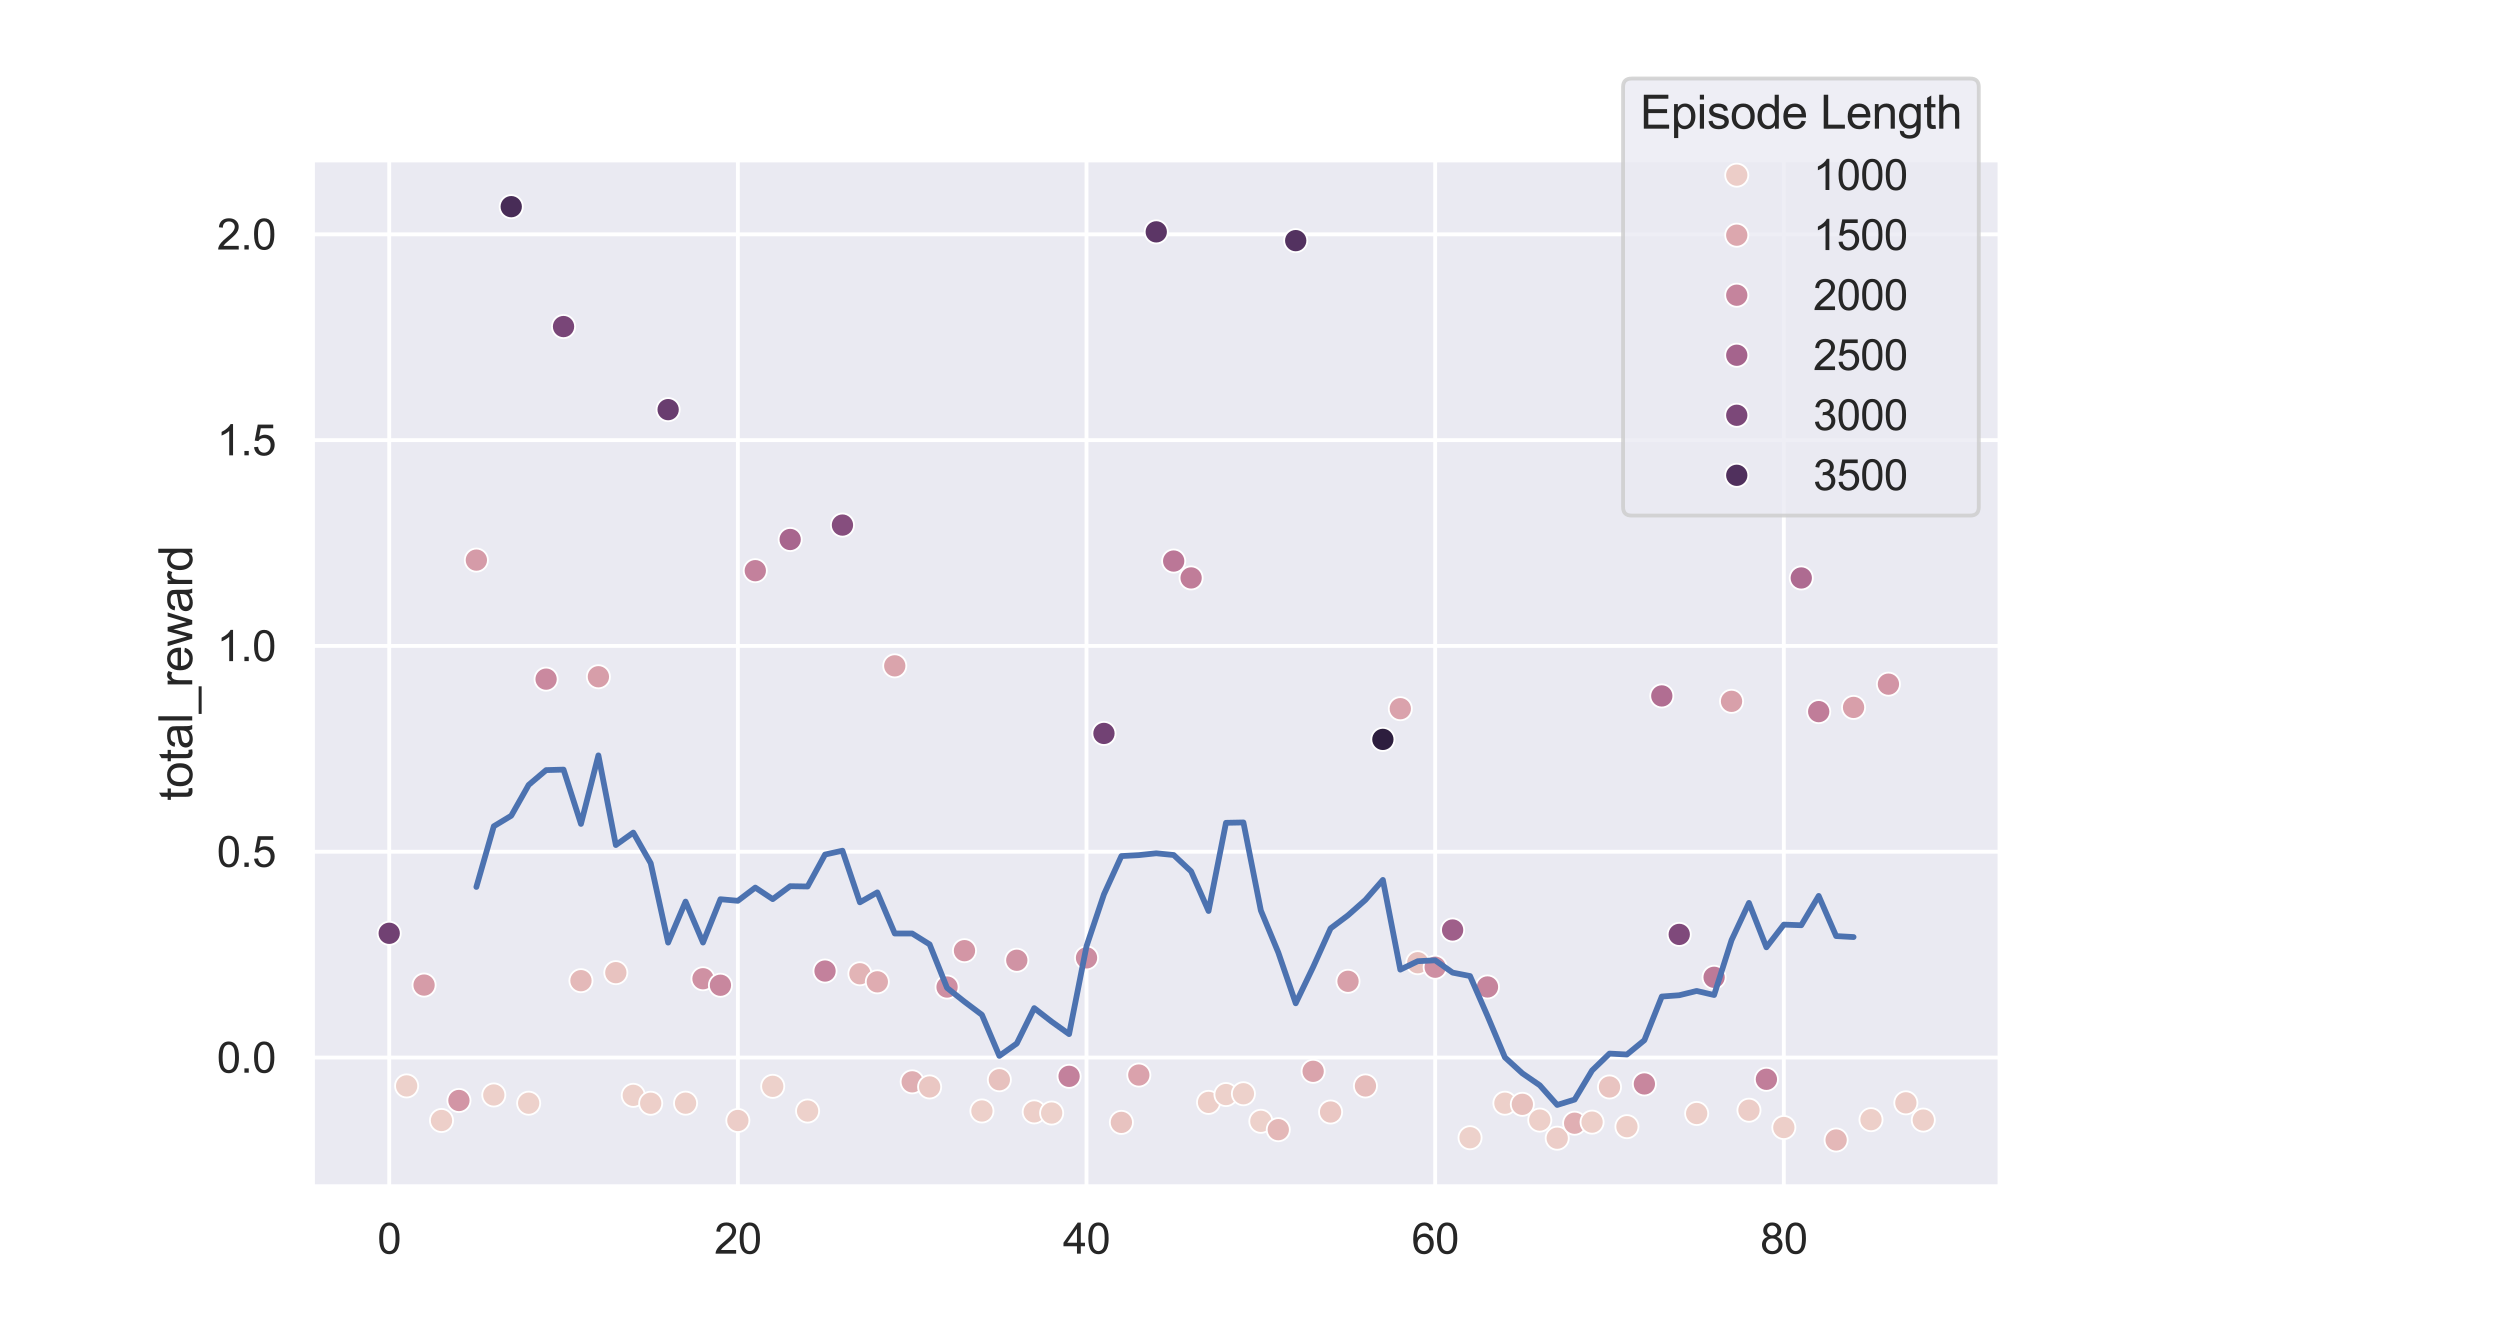 <?xml version="1.0" encoding="utf-8" standalone="no"?>
<!DOCTYPE svg PUBLIC "-//W3C//DTD SVG 1.1//EN"
  "http://www.w3.org/Graphics/SVG/1.1/DTD/svg11.dtd">
<svg xmlns:xlink="http://www.w3.org/1999/xlink" width="648pt" height="345.6pt" viewBox="0 0 648 345.6" xmlns="http://www.w3.org/2000/svg" version="1.1">
 <defs>
  <style type="text/css">*{stroke-linejoin: round; stroke-linecap: butt}</style>
 </defs>
 <g id="figure_1">
  <g id="patch_1">
   <path d="M 0 345.6 
L 648 345.6 
L 648 0 
L 0 0 
z
" style="fill: #ffffff"/>
  </g>
  <g id="axes_1">
   <g id="patch_2">
    <path d="M 81 307.584 
L 518.4 307.584 
L 518.4 41.472 
L 81 41.472 
z
" style="fill: #eaeaf2"/>
   </g>
   <g id="matplotlib.axis_1">
    <g id="xtick_1">
     <g id="line2d_1">
      <path d="M 100.882 307.584 
L 100.882 41.472 
" clip-path="url(#p628b2faabf)" style="fill: none; stroke: #ffffff; stroke-linecap: round"/>
     </g>
     <g id="text_1">
      <!-- 0 -->
      <g style="fill: #262626" transform="translate(97.823 324.958) scale(0.11 -0.11)">
       <defs>
        <path id="ArialMT-30" d="M 266 2259 
Q 266 3072 433 3567 
Q 600 4063 929 4331 
Q 1259 4600 1759 4600 
Q 2128 4600 2406 4451 
Q 2684 4303 2865 4023 
Q 3047 3744 3150 3342 
Q 3253 2941 3253 2259 
Q 3253 1453 3087 958 
Q 2922 463 2592 192 
Q 2263 -78 1759 -78 
Q 1097 -78 719 397 
Q 266 969 266 2259 
z
M 844 2259 
Q 844 1131 1108 757 
Q 1372 384 1759 384 
Q 2147 384 2411 759 
Q 2675 1134 2675 2259 
Q 2675 3391 2411 3762 
Q 2147 4134 1753 4134 
Q 1366 4134 1134 3806 
Q 844 3388 844 2259 
z
" transform="scale(0.016)"/>
       </defs>
       <use xlink:href="#ArialMT-30"/>
      </g>
     </g>
    </g>
    <g id="xtick_2">
     <g id="line2d_2">
      <path d="M 191.254 307.584 
L 191.254 41.472 
" clip-path="url(#p628b2faabf)" style="fill: none; stroke: #ffffff; stroke-linecap: round"/>
     </g>
     <g id="text_2">
      <!-- 20 -->
      <g style="fill: #262626" transform="translate(185.137 324.958) scale(0.11 -0.11)">
       <defs>
        <path id="ArialMT-32" d="M 3222 541 
L 3222 0 
L 194 0 
Q 188 203 259 391 
Q 375 700 629 1000 
Q 884 1300 1366 1694 
Q 2113 2306 2375 2664 
Q 2638 3022 2638 3341 
Q 2638 3675 2398 3904 
Q 2159 4134 1775 4134 
Q 1369 4134 1125 3890 
Q 881 3647 878 3216 
L 300 3275 
Q 359 3922 746 4261 
Q 1134 4600 1788 4600 
Q 2447 4600 2831 4234 
Q 3216 3869 3216 3328 
Q 3216 3053 3103 2787 
Q 2991 2522 2730 2228 
Q 2469 1934 1863 1422 
Q 1356 997 1212 845 
Q 1069 694 975 541 
L 3222 541 
z
" transform="scale(0.016)"/>
       </defs>
       <use xlink:href="#ArialMT-32"/>
       <use xlink:href="#ArialMT-30" x="55.615"/>
      </g>
     </g>
    </g>
    <g id="xtick_3">
     <g id="line2d_3">
      <path d="M 281.626 307.584 
L 281.626 41.472 
" clip-path="url(#p628b2faabf)" style="fill: none; stroke: #ffffff; stroke-linecap: round"/>
     </g>
     <g id="text_3">
      <!-- 40 -->
      <g style="fill: #262626" transform="translate(275.509 324.958) scale(0.11 -0.11)">
       <defs>
        <path id="ArialMT-34" d="M 2069 0 
L 2069 1097 
L 81 1097 
L 81 1613 
L 2172 4581 
L 2631 4581 
L 2631 1613 
L 3250 1613 
L 3250 1097 
L 2631 1097 
L 2631 0 
L 2069 0 
z
M 2069 1613 
L 2069 3678 
L 634 1613 
L 2069 1613 
z
" transform="scale(0.016)"/>
       </defs>
       <use xlink:href="#ArialMT-34"/>
       <use xlink:href="#ArialMT-30" x="55.615"/>
      </g>
     </g>
    </g>
    <g id="xtick_4">
     <g id="line2d_4">
      <path d="M 371.998 307.584 
L 371.998 41.472 
" clip-path="url(#p628b2faabf)" style="fill: none; stroke: #ffffff; stroke-linecap: round"/>
     </g>
     <g id="text_4">
      <!-- 60 -->
      <g style="fill: #262626" transform="translate(365.88 324.958) scale(0.11 -0.11)">
       <defs>
        <path id="ArialMT-36" d="M 3184 3459 
L 2625 3416 
Q 2550 3747 2413 3897 
Q 2184 4138 1850 4138 
Q 1581 4138 1378 3988 
Q 1113 3794 959 3422 
Q 806 3050 800 2363 
Q 1003 2672 1297 2822 
Q 1591 2972 1913 2972 
Q 2475 2972 2870 2558 
Q 3266 2144 3266 1488 
Q 3266 1056 3080 686 
Q 2894 316 2569 119 
Q 2244 -78 1831 -78 
Q 1128 -78 684 439 
Q 241 956 241 2144 
Q 241 3472 731 4075 
Q 1159 4600 1884 4600 
Q 2425 4600 2770 4297 
Q 3116 3994 3184 3459 
z
M 888 1484 
Q 888 1194 1011 928 
Q 1134 663 1356 523 
Q 1578 384 1822 384 
Q 2178 384 2434 671 
Q 2691 959 2691 1453 
Q 2691 1928 2437 2201 
Q 2184 2475 1800 2475 
Q 1419 2475 1153 2201 
Q 888 1928 888 1484 
z
" transform="scale(0.016)"/>
       </defs>
       <use xlink:href="#ArialMT-36"/>
       <use xlink:href="#ArialMT-30" x="55.615"/>
      </g>
     </g>
    </g>
    <g id="xtick_5">
     <g id="line2d_5">
      <path d="M 462.369 307.584 
L 462.369 41.472 
" clip-path="url(#p628b2faabf)" style="fill: none; stroke: #ffffff; stroke-linecap: round"/>
     </g>
     <g id="text_5">
      <!-- 80 -->
      <g style="fill: #262626" transform="translate(456.252 324.958) scale(0.11 -0.11)">
       <defs>
        <path id="ArialMT-38" d="M 1131 2484 
Q 781 2613 612 2850 
Q 444 3088 444 3419 
Q 444 3919 803 4259 
Q 1163 4600 1759 4600 
Q 2359 4600 2725 4251 
Q 3091 3903 3091 3403 
Q 3091 3084 2923 2848 
Q 2756 2613 2416 2484 
Q 2838 2347 3058 2040 
Q 3278 1734 3278 1309 
Q 3278 722 2862 322 
Q 2447 -78 1769 -78 
Q 1091 -78 675 323 
Q 259 725 259 1325 
Q 259 1772 486 2073 
Q 713 2375 1131 2484 
z
M 1019 3438 
Q 1019 3113 1228 2906 
Q 1438 2700 1772 2700 
Q 2097 2700 2305 2904 
Q 2513 3109 2513 3406 
Q 2513 3716 2298 3927 
Q 2084 4138 1766 4138 
Q 1444 4138 1231 3931 
Q 1019 3725 1019 3438 
z
M 838 1322 
Q 838 1081 952 856 
Q 1066 631 1291 507 
Q 1516 384 1775 384 
Q 2178 384 2440 643 
Q 2703 903 2703 1303 
Q 2703 1709 2433 1975 
Q 2163 2241 1756 2241 
Q 1359 2241 1098 1978 
Q 838 1716 838 1322 
z
" transform="scale(0.016)"/>
       </defs>
       <use xlink:href="#ArialMT-38"/>
       <use xlink:href="#ArialMT-30" x="55.615"/>
      </g>
     </g>
    </g>
   </g>
   <g id="matplotlib.axis_2">
    <g id="ytick_1">
     <g id="line2d_6">
      <path d="M 81 274.108 
L 518.4 274.108 
" clip-path="url(#p628b2faabf)" style="fill: none; stroke: #ffffff; stroke-linecap: round"/>
     </g>
     <g id="text_6">
      <!-- 0.0 -->
      <g style="fill: #262626" transform="translate(56.21 278.045) scale(0.11 -0.11)">
       <defs>
        <path id="ArialMT-2e" d="M 581 0 
L 581 641 
L 1222 641 
L 1222 0 
L 581 0 
z
" transform="scale(0.016)"/>
       </defs>
       <use xlink:href="#ArialMT-30"/>
       <use xlink:href="#ArialMT-2e" x="55.615"/>
       <use xlink:href="#ArialMT-30" x="83.398"/>
      </g>
     </g>
    </g>
    <g id="ytick_2">
     <g id="line2d_7">
      <path d="M 81 220.765 
L 518.4 220.765 
" clip-path="url(#p628b2faabf)" style="fill: none; stroke: #ffffff; stroke-linecap: round"/>
     </g>
     <g id="text_7">
      <!-- 0.5 -->
      <g style="fill: #262626" transform="translate(56.21 224.702) scale(0.11 -0.11)">
       <defs>
        <path id="ArialMT-35" d="M 266 1200 
L 856 1250 
Q 922 819 1161 601 
Q 1400 384 1738 384 
Q 2144 384 2425 690 
Q 2706 997 2706 1503 
Q 2706 1984 2436 2262 
Q 2166 2541 1728 2541 
Q 1456 2541 1237 2417 
Q 1019 2294 894 2097 
L 366 2166 
L 809 4519 
L 3088 4519 
L 3088 3981 
L 1259 3981 
L 1013 2750 
Q 1425 3038 1878 3038 
Q 2478 3038 2890 2622 
Q 3303 2206 3303 1553 
Q 3303 931 2941 478 
Q 2500 -78 1738 -78 
Q 1113 -78 717 272 
Q 322 622 266 1200 
z
" transform="scale(0.016)"/>
       </defs>
       <use xlink:href="#ArialMT-30"/>
       <use xlink:href="#ArialMT-2e" x="55.615"/>
       <use xlink:href="#ArialMT-35" x="83.398"/>
      </g>
     </g>
    </g>
    <g id="ytick_3">
     <g id="line2d_8">
      <path d="M 81 167.423 
L 518.4 167.423 
" clip-path="url(#p628b2faabf)" style="fill: none; stroke: #ffffff; stroke-linecap: round"/>
     </g>
     <g id="text_8">
      <!-- 1.0 -->
      <g style="fill: #262626" transform="translate(56.21 171.36) scale(0.11 -0.11)">
       <defs>
        <path id="ArialMT-31" d="M 2384 0 
L 1822 0 
L 1822 3584 
Q 1619 3391 1289 3197 
Q 959 3003 697 2906 
L 697 3450 
Q 1169 3672 1522 3987 
Q 1875 4303 2022 4600 
L 2384 4600 
L 2384 0 
z
" transform="scale(0.016)"/>
       </defs>
       <use xlink:href="#ArialMT-31"/>
       <use xlink:href="#ArialMT-2e" x="55.615"/>
       <use xlink:href="#ArialMT-30" x="83.398"/>
      </g>
     </g>
    </g>
    <g id="ytick_4">
     <g id="line2d_9">
      <path d="M 81 114.08 
L 518.4 114.08 
" clip-path="url(#p628b2faabf)" style="fill: none; stroke: #ffffff; stroke-linecap: round"/>
     </g>
     <g id="text_9">
      <!-- 1.5 -->
      <g style="fill: #262626" transform="translate(56.21 118.017) scale(0.11 -0.11)">
       <use xlink:href="#ArialMT-31"/>
       <use xlink:href="#ArialMT-2e" x="55.615"/>
       <use xlink:href="#ArialMT-35" x="83.398"/>
      </g>
     </g>
    </g>
    <g id="ytick_5">
     <g id="line2d_10">
      <path d="M 81 60.737 
L 518.4 60.737 
" clip-path="url(#p628b2faabf)" style="fill: none; stroke: #ffffff; stroke-linecap: round"/>
     </g>
     <g id="text_10">
      <!-- 2.0 -->
      <g style="fill: #262626" transform="translate(56.21 64.674) scale(0.11 -0.11)">
       <use xlink:href="#ArialMT-32"/>
       <use xlink:href="#ArialMT-2e" x="55.615"/>
       <use xlink:href="#ArialMT-30" x="83.398"/>
      </g>
     </g>
    </g>
    <g id="text_11">
     <!-- total_reward -->
     <g style="fill: #262626" transform="translate(49.825 207.543) rotate(-90) scale(0.12 -0.12)">
      <defs>
       <path id="ArialMT-74" d="M 1650 503 
L 1731 6 
Q 1494 -44 1306 -44 
Q 1000 -44 831 53 
Q 663 150 594 308 
Q 525 466 525 972 
L 525 2881 
L 113 2881 
L 113 3319 
L 525 3319 
L 525 4141 
L 1084 4478 
L 1084 3319 
L 1650 3319 
L 1650 2881 
L 1084 2881 
L 1084 941 
Q 1084 700 1114 631 
Q 1144 563 1211 522 
Q 1278 481 1403 481 
Q 1497 481 1650 503 
z
" transform="scale(0.016)"/>
       <path id="ArialMT-6f" d="M 213 1659 
Q 213 2581 725 3025 
Q 1153 3394 1769 3394 
Q 2453 3394 2887 2945 
Q 3322 2497 3322 1706 
Q 3322 1066 3130 698 
Q 2938 331 2570 128 
Q 2203 -75 1769 -75 
Q 1072 -75 642 372 
Q 213 819 213 1659 
z
M 791 1659 
Q 791 1022 1069 705 
Q 1347 388 1769 388 
Q 2188 388 2466 706 
Q 2744 1025 2744 1678 
Q 2744 2294 2464 2611 
Q 2184 2928 1769 2928 
Q 1347 2928 1069 2612 
Q 791 2297 791 1659 
z
" transform="scale(0.016)"/>
       <path id="ArialMT-61" d="M 2588 409 
Q 2275 144 1986 34 
Q 1697 -75 1366 -75 
Q 819 -75 525 192 
Q 231 459 231 875 
Q 231 1119 342 1320 
Q 453 1522 633 1644 
Q 813 1766 1038 1828 
Q 1203 1872 1538 1913 
Q 2219 1994 2541 2106 
Q 2544 2222 2544 2253 
Q 2544 2597 2384 2738 
Q 2169 2928 1744 2928 
Q 1347 2928 1158 2789 
Q 969 2650 878 2297 
L 328 2372 
Q 403 2725 575 2942 
Q 747 3159 1072 3276 
Q 1397 3394 1825 3394 
Q 2250 3394 2515 3294 
Q 2781 3194 2906 3042 
Q 3031 2891 3081 2659 
Q 3109 2516 3109 2141 
L 3109 1391 
Q 3109 606 3145 398 
Q 3181 191 3288 0 
L 2700 0 
Q 2613 175 2588 409 
z
M 2541 1666 
Q 2234 1541 1622 1453 
Q 1275 1403 1131 1340 
Q 988 1278 909 1158 
Q 831 1038 831 891 
Q 831 666 1001 516 
Q 1172 366 1500 366 
Q 1825 366 2078 508 
Q 2331 650 2450 897 
Q 2541 1088 2541 1459 
L 2541 1666 
z
" transform="scale(0.016)"/>
       <path id="ArialMT-6c" d="M 409 0 
L 409 4581 
L 972 4581 
L 972 0 
L 409 0 
z
" transform="scale(0.016)"/>
       <path id="ArialMT-5f" d="M -97 -1272 
L -97 -866 
L 3631 -866 
L 3631 -1272 
L -97 -1272 
z
" transform="scale(0.016)"/>
       <path id="ArialMT-72" d="M 416 0 
L 416 3319 
L 922 3319 
L 922 2816 
Q 1116 3169 1280 3281 
Q 1444 3394 1641 3394 
Q 1925 3394 2219 3213 
L 2025 2691 
Q 1819 2813 1613 2813 
Q 1428 2813 1281 2702 
Q 1134 2591 1072 2394 
Q 978 2094 978 1738 
L 978 0 
L 416 0 
z
" transform="scale(0.016)"/>
       <path id="ArialMT-65" d="M 2694 1069 
L 3275 997 
Q 3138 488 2766 206 
Q 2394 -75 1816 -75 
Q 1088 -75 661 373 
Q 234 822 234 1631 
Q 234 2469 665 2931 
Q 1097 3394 1784 3394 
Q 2450 3394 2872 2941 
Q 3294 2488 3294 1666 
Q 3294 1616 3291 1516 
L 816 1516 
Q 847 969 1125 678 
Q 1403 388 1819 388 
Q 2128 388 2347 550 
Q 2566 713 2694 1069 
z
M 847 1978 
L 2700 1978 
Q 2663 2397 2488 2606 
Q 2219 2931 1791 2931 
Q 1403 2931 1139 2672 
Q 875 2413 847 1978 
z
" transform="scale(0.016)"/>
       <path id="ArialMT-77" d="M 1034 0 
L 19 3319 
L 600 3319 
L 1128 1403 
L 1325 691 
Q 1338 744 1497 1375 
L 2025 3319 
L 2603 3319 
L 3100 1394 
L 3266 759 
L 3456 1400 
L 4025 3319 
L 4572 3319 
L 3534 0 
L 2950 0 
L 2422 1988 
L 2294 2553 
L 1622 0 
L 1034 0 
z
" transform="scale(0.016)"/>
       <path id="ArialMT-64" d="M 2575 0 
L 2575 419 
Q 2259 -75 1647 -75 
Q 1250 -75 917 144 
Q 584 363 401 755 
Q 219 1147 219 1656 
Q 219 2153 384 2558 
Q 550 2963 881 3178 
Q 1213 3394 1622 3394 
Q 1922 3394 2156 3267 
Q 2391 3141 2538 2938 
L 2538 4581 
L 3097 4581 
L 3097 0 
L 2575 0 
z
M 797 1656 
Q 797 1019 1065 703 
Q 1334 388 1700 388 
Q 2069 388 2326 689 
Q 2584 991 2584 1609 
Q 2584 2291 2321 2609 
Q 2059 2928 1675 2928 
Q 1300 2928 1048 2622 
Q 797 2316 797 1656 
z
" transform="scale(0.016)"/>
      </defs>
      <use xlink:href="#ArialMT-74"/>
      <use xlink:href="#ArialMT-6f" x="27.783"/>
      <use xlink:href="#ArialMT-74" x="83.398"/>
      <use xlink:href="#ArialMT-61" x="111.182"/>
      <use xlink:href="#ArialMT-6c" x="166.797"/>
      <use xlink:href="#ArialMT-5f" x="189.014"/>
      <use xlink:href="#ArialMT-72" x="244.629"/>
      <use xlink:href="#ArialMT-65" x="277.93"/>
      <use xlink:href="#ArialMT-77" x="333.545"/>
      <use xlink:href="#ArialMT-61" x="405.762"/>
      <use xlink:href="#ArialMT-72" x="461.377"/>
      <use xlink:href="#ArialMT-64" x="494.678"/>
     </g>
    </g>
   </g>
   <g id="PathCollection_1">
    <defs>
     <path id="C0_0_a07d73d60f" d="M 0 3 
C 0.796 3 1.559 2.684 2.121 2.121 
C 2.684 1.559 3 0.796 3 -0 
C 3 -0.796 2.684 -1.559 2.121 -2.121 
C 1.559 -2.684 0.796 -3 0 -3 
C -0.796 -3 -1.559 -2.684 -2.121 -2.121 
C -2.684 -1.559 -3 -0.796 -3 0 
C -3 0.796 -2.684 1.559 -2.121 2.121 
C -1.559 2.684 -0.796 3 0 3 
z
"/>
    </defs>
    <g clip-path="url(#p628b2faabf)">
     <use xlink:href="#C0_0_a07d73d60f" x="100.882" y="241.911" style="fill: #714173; stroke: #ffffff; stroke-width: 0.48"/>
    </g>
    <g clip-path="url(#p628b2faabf)">
     <use xlink:href="#C0_0_a07d73d60f" x="105.4" y="281.47" style="fill: #edd1cb; stroke: #ffffff; stroke-width: 0.48"/>
    </g>
    <g clip-path="url(#p628b2faabf)">
     <use xlink:href="#C0_0_a07d73d60f" x="109.919" y="255.332" style="fill: #d69ca8; stroke: #ffffff; stroke-width: 0.48"/>
    </g>
    <g clip-path="url(#p628b2faabf)">
     <use xlink:href="#C0_0_a07d73d60f" x="114.438" y="290.431" style="fill: #edcfc9; stroke: #ffffff; stroke-width: 0.48"/>
    </g>
    <g clip-path="url(#p628b2faabf)">
     <use xlink:href="#C0_0_a07d73d60f" x="118.956" y="285.246" style="fill: #d295a5; stroke: #ffffff; stroke-width: 0.48"/>
    </g>
    <g clip-path="url(#p628b2faabf)">
     <use xlink:href="#C0_0_a07d73d60f" x="123.475" y="145.179" style="fill: #d59ba8; stroke: #ffffff; stroke-width: 0.48"/>
    </g>
    <g clip-path="url(#p628b2faabf)">
     <use xlink:href="#C0_0_a07d73d60f" x="127.993" y="283.817" style="fill: #edd0ca; stroke: #ffffff; stroke-width: 0.48"/>
    </g>
    <g clip-path="url(#p628b2faabf)">
     <use xlink:href="#C0_0_a07d73d60f" x="132.512" y="53.568" style="fill: #482c57; stroke: #ffffff; stroke-width: 0.48"/>
    </g>
    <g clip-path="url(#p628b2faabf)">
     <use xlink:href="#C0_0_a07d73d60f" x="137.031" y="285.95" style="fill: #edd1cb; stroke: #ffffff; stroke-width: 0.48"/>
    </g>
    <g clip-path="url(#p628b2faabf)">
     <use xlink:href="#C0_0_a07d73d60f" x="141.549" y="176.032" style="fill: #ca899f; stroke: #ffffff; stroke-width: 0.48"/>
    </g>
    <g clip-path="url(#p628b2faabf)">
     <use xlink:href="#C0_0_a07d73d60f" x="146.068" y="84.645" style="fill: #794678; stroke: #ffffff; stroke-width: 0.48"/>
    </g>
    <g clip-path="url(#p628b2faabf)">
     <use xlink:href="#C0_0_a07d73d60f" x="150.586" y="254.19" style="fill: #e4b9b9; stroke: #ffffff; stroke-width: 0.48"/>
    </g>
    <g clip-path="url(#p628b2faabf)">
     <use xlink:href="#C0_0_a07d73d60f" x="155.105" y="175.413" style="fill: #d79ea9; stroke: #ffffff; stroke-width: 0.48"/>
    </g>
    <g clip-path="url(#p628b2faabf)">
     <use xlink:href="#C0_0_a07d73d60f" x="159.624" y="252.11" style="fill: #e8c3c0; stroke: #ffffff; stroke-width: 0.48"/>
    </g>
    <g clip-path="url(#p628b2faabf)">
     <use xlink:href="#C0_0_a07d73d60f" x="164.142" y="283.913" style="fill: #edd1cb; stroke: #ffffff; stroke-width: 0.48"/>
    </g>
    <g clip-path="url(#p628b2faabf)">
     <use xlink:href="#C0_0_a07d73d60f" x="168.661" y="285.961" style="fill: #edcfc9; stroke: #ffffff; stroke-width: 0.48"/>
    </g>
    <g clip-path="url(#p628b2faabf)">
     <use xlink:href="#C0_0_a07d73d60f" x="173.179" y="106.175" style="fill: #693d6f; stroke: #ffffff; stroke-width: 0.48"/>
    </g>
    <g clip-path="url(#p628b2faabf)">
     <use xlink:href="#C0_0_a07d73d60f" x="177.698" y="285.94" style="fill: #edd0ca; stroke: #ffffff; stroke-width: 0.48"/>
    </g>
    <g clip-path="url(#p628b2faabf)">
     <use xlink:href="#C0_0_a07d73d60f" x="182.217" y="253.689" style="fill: #cf91a3; stroke: #ffffff; stroke-width: 0.48"/>
    </g>
    <g clip-path="url(#p628b2faabf)">
     <use xlink:href="#C0_0_a07d73d60f" x="186.735" y="255.374" style="fill: #c8879e; stroke: #ffffff; stroke-width: 0.48"/>
    </g>
    <g clip-path="url(#p628b2faabf)">
     <use xlink:href="#C0_0_a07d73d60f" x="191.254" y="290.431" style="fill: #eccdc8; stroke: #ffffff; stroke-width: 0.48"/>
    </g>
    <g clip-path="url(#p628b2faabf)">
     <use xlink:href="#C0_0_a07d73d60f" x="195.772" y="147.921" style="fill: #c3819c; stroke: #ffffff; stroke-width: 0.48"/>
    </g>
    <g clip-path="url(#p628b2faabf)">
     <use xlink:href="#C0_0_a07d73d60f" x="200.291" y="281.576" style="fill: #edd1cb; stroke: #ffffff; stroke-width: 0.48"/>
    </g>
    <g clip-path="url(#p628b2faabf)">
     <use xlink:href="#C0_0_a07d73d60f" x="204.81" y="139.834" style="fill: #a8668e; stroke: #ffffff; stroke-width: 0.48"/>
    </g>
    <g clip-path="url(#p628b2faabf)">
     <use xlink:href="#C0_0_a07d73d60f" x="209.328" y="287.977" style="fill: #edd1cb; stroke: #ffffff; stroke-width: 0.48"/>
    </g>
    <g clip-path="url(#p628b2faabf)">
     <use xlink:href="#C0_0_a07d73d60f" x="213.847" y="251.694" style="fill: #c3819c; stroke: #ffffff; stroke-width: 0.48"/>
    </g>
    <g clip-path="url(#p628b2faabf)">
     <use xlink:href="#C0_0_a07d73d60f" x="218.365" y="136.1" style="fill: #864e7e; stroke: #ffffff; stroke-width: 0.48"/>
    </g>
    <g clip-path="url(#p628b2faabf)">
     <use xlink:href="#C0_0_a07d73d60f" x="222.884" y="252.398" style="fill: #e2b4b6; stroke: #ffffff; stroke-width: 0.48"/>
    </g>
    <g clip-path="url(#p628b2faabf)">
     <use xlink:href="#C0_0_a07d73d60f" x="227.402" y="254.489" style="fill: #dfacb1; stroke: #ffffff; stroke-width: 0.48"/>
    </g>
    <g clip-path="url(#p628b2faabf)">
     <use xlink:href="#C0_0_a07d73d60f" x="231.921" y="172.586" style="fill: #daa4ac; stroke: #ffffff; stroke-width: 0.48"/>
    </g>
    <g clip-path="url(#p628b2faabf)">
     <use xlink:href="#C0_0_a07d73d60f" x="236.44" y="280.413" style="fill: #dfaeb2; stroke: #ffffff; stroke-width: 0.48"/>
    </g>
    <g clip-path="url(#p628b2faabf)">
     <use xlink:href="#C0_0_a07d73d60f" x="240.958" y="281.736" style="fill: #eac7c3; stroke: #ffffff; stroke-width: 0.48"/>
    </g>
    <g clip-path="url(#p628b2faabf)">
     <use xlink:href="#C0_0_a07d73d60f" x="245.477" y="255.844" style="fill: #ce8fa2; stroke: #ffffff; stroke-width: 0.48"/>
    </g>
    <g clip-path="url(#p628b2faabf)">
     <use xlink:href="#C0_0_a07d73d60f" x="249.995" y="246.413" style="fill: #d396a5; stroke: #ffffff; stroke-width: 0.48"/>
    </g>
    <g clip-path="url(#p628b2faabf)">
     <use xlink:href="#C0_0_a07d73d60f" x="254.514" y="287.967" style="fill: #edd0ca; stroke: #ffffff; stroke-width: 0.48"/>
    </g>
    <g clip-path="url(#p628b2faabf)">
     <use xlink:href="#C0_0_a07d73d60f" x="259.033" y="279.869" style="fill: #e7c1be; stroke: #ffffff; stroke-width: 0.48"/>
    </g>
    <g clip-path="url(#p628b2faabf)">
     <use xlink:href="#C0_0_a07d73d60f" x="263.551" y="248.898" style="fill: #d093a4; stroke: #ffffff; stroke-width: 0.48"/>
    </g>
    <g clip-path="url(#p628b2faabf)">
     <use xlink:href="#C0_0_a07d73d60f" x="268.07" y="288.201" style="fill: #edcfc9; stroke: #ffffff; stroke-width: 0.48"/>
    </g>
    <g clip-path="url(#p628b2faabf)">
     <use xlink:href="#C0_0_a07d73d60f" x="272.588" y="288.5" style="fill: #edd1cb; stroke: #ffffff; stroke-width: 0.48"/>
    </g>
    <g clip-path="url(#p628b2faabf)">
     <use xlink:href="#C0_0_a07d73d60f" x="277.107" y="278.984" style="fill: #c3819c; stroke: #ffffff; stroke-width: 0.48"/>
    </g>
    <g clip-path="url(#p628b2faabf)">
     <use xlink:href="#C0_0_a07d73d60f" x="281.626" y="248.28" style="fill: #cc8da1; stroke: #ffffff; stroke-width: 0.48"/>
    </g>
    <g clip-path="url(#p628b2faabf)">
     <use xlink:href="#C0_0_a07d73d60f" x="286.144" y="190.104" style="fill: #724274; stroke: #ffffff; stroke-width: 0.48"/>
    </g>
    <g clip-path="url(#p628b2faabf)">
     <use xlink:href="#C0_0_a07d73d60f" x="290.663" y="290.922" style="fill: #e8c3c0; stroke: #ffffff; stroke-width: 0.48"/>
    </g>
    <g clip-path="url(#p628b2faabf)">
     <use xlink:href="#C0_0_a07d73d60f" x="295.181" y="278.653" style="fill: #daa2ac; stroke: #ffffff; stroke-width: 0.48"/>
    </g>
    <g clip-path="url(#p628b2faabf)">
     <use xlink:href="#C0_0_a07d73d60f" x="299.7" y="60.097" style="fill: #5c3666; stroke: #ffffff; stroke-width: 0.48"/>
    </g>
    <g clip-path="url(#p628b2faabf)">
     <use xlink:href="#C0_0_a07d73d60f" x="304.219" y="145.424" style="fill: #bb7797; stroke: #ffffff; stroke-width: 0.48"/>
    </g>
    <g clip-path="url(#p628b2faabf)">
     <use xlink:href="#C0_0_a07d73d60f" x="308.737" y="149.798" style="fill: #c07d99; stroke: #ffffff; stroke-width: 0.48"/>
    </g>
    <g clip-path="url(#p628b2faabf)">
     <use xlink:href="#C0_0_a07d73d60f" x="313.256" y="285.737" style="fill: #edcfc9; stroke: #ffffff; stroke-width: 0.48"/>
    </g>
    <g clip-path="url(#p628b2faabf)">
     <use xlink:href="#C0_0_a07d73d60f" x="317.774" y="283.71" style="fill: #edd1cb; stroke: #ffffff; stroke-width: 0.48"/>
    </g>
    <g clip-path="url(#p628b2faabf)">
     <use xlink:href="#C0_0_a07d73d60f" x="322.293" y="283.497" style="fill: #edd1cb; stroke: #ffffff; stroke-width: 0.48"/>
    </g>
    <g clip-path="url(#p628b2faabf)">
     <use xlink:href="#C0_0_a07d73d60f" x="326.812" y="290.644" style="fill: #edd1cb; stroke: #ffffff; stroke-width: 0.48"/>
    </g>
    <g clip-path="url(#p628b2faabf)">
     <use xlink:href="#C0_0_a07d73d60f" x="331.33" y="292.81" style="fill: #e4b8b8; stroke: #ffffff; stroke-width: 0.48"/>
    </g>
    <g clip-path="url(#p628b2faabf)">
     <use xlink:href="#C0_0_a07d73d60f" x="335.849" y="62.37" style="fill: #533260; stroke: #ffffff; stroke-width: 0.48"/>
    </g>
    <g clip-path="url(#p628b2faabf)">
     <use xlink:href="#C0_0_a07d73d60f" x="340.367" y="277.682" style="fill: #daa4ac; stroke: #ffffff; stroke-width: 0.48"/>
    </g>
    <g clip-path="url(#p628b2faabf)">
     <use xlink:href="#C0_0_a07d73d60f" x="344.886" y="288.233" style="fill: #eac7c3; stroke: #ffffff; stroke-width: 0.48"/>
    </g>
    <g clip-path="url(#p628b2faabf)">
     <use xlink:href="#C0_0_a07d73d60f" x="349.405" y="254.35" style="fill: #d8a0aa; stroke: #ffffff; stroke-width: 0.48"/>
    </g>
    <g clip-path="url(#p628b2faabf)">
     <use xlink:href="#C0_0_a07d73d60f" x="353.923" y="281.48" style="fill: #e6bdbc; stroke: #ffffff; stroke-width: 0.48"/>
    </g>
    <g clip-path="url(#p628b2faabf)">
     <use xlink:href="#C0_0_a07d73d60f" x="358.442" y="191.651" style="fill: #2d1e3e; stroke: #ffffff; stroke-width: 0.48"/>
    </g>
    <g clip-path="url(#p628b2faabf)">
     <use xlink:href="#C0_0_a07d73d60f" x="362.96" y="183.692" style="fill: #daa2ac; stroke: #ffffff; stroke-width: 0.48"/>
    </g>
    <g clip-path="url(#p628b2faabf)">
     <use xlink:href="#C0_0_a07d73d60f" x="367.479" y="249.539" style="fill: #e7c1be; stroke: #ffffff; stroke-width: 0.48"/>
    </g>
    <g clip-path="url(#p628b2faabf)">
     <use xlink:href="#C0_0_a07d73d60f" x="371.998" y="250.701" style="fill: #ce8fa2; stroke: #ffffff; stroke-width: 0.48"/>
    </g>
    <g clip-path="url(#p628b2faabf)">
     <use xlink:href="#C0_0_a07d73d60f" x="376.516" y="241.057" style="fill: #9f5f8a; stroke: #ffffff; stroke-width: 0.48"/>
    </g>
    <g clip-path="url(#p628b2faabf)">
     <use xlink:href="#C0_0_a07d73d60f" x="381.035" y="294.901" style="fill: #edd1cb; stroke: #ffffff; stroke-width: 0.48"/>
    </g>
    <g clip-path="url(#p628b2faabf)">
     <use xlink:href="#C0_0_a07d73d60f" x="385.553" y="255.822" style="fill: #c6859d; stroke: #ffffff; stroke-width: 0.48"/>
    </g>
    <g clip-path="url(#p628b2faabf)">
     <use xlink:href="#C0_0_a07d73d60f" x="390.072" y="285.95" style="fill: #edd0ca; stroke: #ffffff; stroke-width: 0.48"/>
    </g>
    <g clip-path="url(#p628b2faabf)">
     <use xlink:href="#C0_0_a07d73d60f" x="394.59" y="286.238" style="fill: #e7c1be; stroke: #ffffff; stroke-width: 0.48"/>
    </g>
    <g clip-path="url(#p628b2faabf)">
     <use xlink:href="#C0_0_a07d73d60f" x="399.109" y="290.324" style="fill: #edcfc9; stroke: #ffffff; stroke-width: 0.48"/>
    </g>
    <g clip-path="url(#p628b2faabf)">
     <use xlink:href="#C0_0_a07d73d60f" x="403.628" y="295.019" style="fill: #eccdc8; stroke: #ffffff; stroke-width: 0.48"/>
    </g>
    <g clip-path="url(#p628b2faabf)">
     <use xlink:href="#C0_0_a07d73d60f" x="408.146" y="291.135" style="fill: #e0afb3; stroke: #ffffff; stroke-width: 0.48"/>
    </g>
    <g clip-path="url(#p628b2faabf)">
     <use xlink:href="#C0_0_a07d73d60f" x="412.665" y="290.858" style="fill: #edcfc9; stroke: #ffffff; stroke-width: 0.48"/>
    </g>
    <g clip-path="url(#p628b2faabf)">
     <use xlink:href="#C0_0_a07d73d60f" x="417.183" y="281.747" style="fill: #e9c4c1; stroke: #ffffff; stroke-width: 0.48"/>
    </g>
    <g clip-path="url(#p628b2faabf)">
     <use xlink:href="#C0_0_a07d73d60f" x="421.702" y="292.031" style="fill: #edcfc9; stroke: #ffffff; stroke-width: 0.48"/>
    </g>
    <g clip-path="url(#p628b2faabf)">
     <use xlink:href="#C0_0_a07d73d60f" x="426.221" y="280.957" style="fill: #c8879e; stroke: #ffffff; stroke-width: 0.48"/>
    </g>
    <g clip-path="url(#p628b2faabf)">
     <use xlink:href="#C0_0_a07d73d60f" x="430.739" y="180.385" style="fill: #b16e92; stroke: #ffffff; stroke-width: 0.48"/>
    </g>
    <g clip-path="url(#p628b2faabf)">
     <use xlink:href="#C0_0_a07d73d60f" x="435.258" y="242.199" style="fill: #7f497b; stroke: #ffffff; stroke-width: 0.48"/>
    </g>
    <g clip-path="url(#p628b2faabf)">
     <use xlink:href="#C0_0_a07d73d60f" x="439.776" y="288.617" style="fill: #edcfc9; stroke: #ffffff; stroke-width: 0.48"/>
    </g>
    <g clip-path="url(#p628b2faabf)">
     <use xlink:href="#C0_0_a07d73d60f" x="444.295" y="253.315" style="fill: #bd7a98; stroke: #ffffff; stroke-width: 0.48"/>
    </g>
    <g clip-path="url(#p628b2faabf)">
     <use xlink:href="#C0_0_a07d73d60f" x="448.814" y="181.783" style="fill: #d8a0aa; stroke: #ffffff; stroke-width: 0.48"/>
    </g>
    <g clip-path="url(#p628b2faabf)">
     <use xlink:href="#C0_0_a07d73d60f" x="453.332" y="287.764" style="fill: #eccdc8; stroke: #ffffff; stroke-width: 0.48"/>
    </g>
    <g clip-path="url(#p628b2faabf)">
     <use xlink:href="#C0_0_a07d73d60f" x="457.851" y="279.752" style="fill: #c17e9a; stroke: #ffffff; stroke-width: 0.48"/>
    </g>
    <g clip-path="url(#p628b2faabf)">
     <use xlink:href="#C0_0_a07d73d60f" x="462.369" y="292.255" style="fill: #edcfc9; stroke: #ffffff; stroke-width: 0.48"/>
    </g>
    <g clip-path="url(#p628b2faabf)">
     <use xlink:href="#C0_0_a07d73d60f" x="466.888" y="149.809" style="fill: #ae6b91; stroke: #ffffff; stroke-width: 0.48"/>
    </g>
    <g clip-path="url(#p628b2faabf)">
     <use xlink:href="#C0_0_a07d73d60f" x="471.407" y="184.45" style="fill: #c07d99; stroke: #ffffff; stroke-width: 0.48"/>
    </g>
    <g clip-path="url(#p628b2faabf)">
     <use xlink:href="#C0_0_a07d73d60f" x="475.925" y="295.488" style="fill: #e4b8b8; stroke: #ffffff; stroke-width: 0.48"/>
    </g>
    <g clip-path="url(#p628b2faabf)">
     <use xlink:href="#C0_0_a07d73d60f" x="480.444" y="183.362" style="fill: #d89faa; stroke: #ffffff; stroke-width: 0.48"/>
    </g>
    <g clip-path="url(#p628b2faabf)">
     <use xlink:href="#C0_0_a07d73d60f" x="484.962" y="290.218" style="fill: #edcfc9; stroke: #ffffff; stroke-width: 0.48"/>
    </g>
    <g clip-path="url(#p628b2faabf)">
     <use xlink:href="#C0_0_a07d73d60f" x="489.481" y="177.334" style="fill: #d295a5; stroke: #ffffff; stroke-width: 0.48"/>
    </g>
    <g clip-path="url(#p628b2faabf)">
     <use xlink:href="#C0_0_a07d73d60f" x="494" y="285.854" style="fill: #eccdc8; stroke: #ffffff; stroke-width: 0.48"/>
    </g>
    <g clip-path="url(#p628b2faabf)">
     <use xlink:href="#C0_0_a07d73d60f" x="498.518" y="290.324" style="fill: #edd0ca; stroke: #ffffff; stroke-width: 0.48"/>
    </g>
   </g>
   <g id="PolyCollection_1"/>
   <g id="line2d_11"/>
   <g id="line2d_12"/>
   <g id="line2d_13"/>
   <g id="line2d_14"/>
   <g id="line2d_15"/>
   <g id="line2d_16"/>
   <g id="line2d_17">
    <path d="M 123.475 229.893 
L 127.993 214.167 
L 132.512 211.439 
L 137.031 203.447 
L 141.549 199.615 
L 146.068 199.482 
L 150.586 213.56 
L 155.105 195.796 
L 159.624 219.033 
L 164.142 215.807 
L 168.661 223.741 
L 173.179 244.32 
L 177.698 233.693 
L 182.217 244.309 
L 186.735 233.081 
L 191.254 233.488 
L 195.772 230.061 
L 200.291 233.054 
L 204.81 229.699 
L 209.328 229.779 
L 213.847 221.501 
L 218.365 220.499 
L 222.884 233.88 
L 227.402 231.307 
L 231.921 241.965 
L 236.44 241.964 
L 240.958 244.781 
L 245.477 256.061 
L 249.995 259.642 
L 254.514 263.043 
L 259.033 273.683 
L 263.551 270.469 
L 268.07 261.306 
L 272.588 264.814 
L 277.107 268.038 
L 281.626 245.251 
L 286.144 231.806 
L 290.663 221.896 
L 295.181 221.65 
L 299.7 221.171 
L 304.219 221.622 
L 308.737 225.859 
L 313.256 236.129 
L 317.774 213.274 
L 322.293 213.177 
L 326.812 235.991 
L 331.33 246.883 
L 335.849 260.051 
L 340.367 250.643 
L 344.886 240.641 
L 349.405 237.245 
L 353.923 233.251 
L 358.442 228.076 
L 362.96 251.329 
L 367.479 249.143 
L 371.998 248.914 
L 376.516 252.103 
L 381.035 252.988 
L 385.553 263.324 
L 390.072 274.069 
L 394.59 278.201 
L 399.109 281.305 
L 403.628 286.403 
L 408.146 285.008 
L 412.665 277.465 
L 417.183 273.089 
L 421.702 273.327 
L 426.221 269.626 
L 430.739 258.303 
L 435.258 257.966 
L 439.776 256.855 
L 444.295 257.906 
L 448.814 243.684 
L 453.332 234.033 
L 457.851 245.543 
L 462.369 239.659 
L 466.888 239.82 
L 471.407 232.221 
L 475.925 242.629 
L 480.444 242.885 
" clip-path="url(#p628b2faabf)" style="fill: none; stroke: #4c72b0; stroke-width: 1.5; stroke-linecap: round"/>
   </g>
   <g id="patch_3">
    <path d="M 81 307.584 
L 81 41.472 
" style="fill: none; stroke: #ffffff; stroke-width: 1.25; stroke-linejoin: miter; stroke-linecap: square"/>
   </g>
   <g id="patch_4">
    <path d="M 518.4 307.584 
L 518.4 41.472 
" style="fill: none; stroke: #ffffff; stroke-width: 1.25; stroke-linejoin: miter; stroke-linecap: square"/>
   </g>
   <g id="patch_5">
    <path d="M 81 307.584 
L 518.4 307.584 
" style="fill: none; stroke: #ffffff; stroke-width: 1.25; stroke-linejoin: miter; stroke-linecap: square"/>
   </g>
   <g id="patch_6">
    <path d="M 81 41.472 
L 518.4 41.472 
" style="fill: none; stroke: #ffffff; stroke-width: 1.25; stroke-linejoin: miter; stroke-linecap: square"/>
   </g>
   <g id="legend_1">
    <g id="patch_7">
     <path d="M 422.904 133.635 
L 510.7 133.635 
Q 512.9 133.635 512.9 131.435 
L 512.9 22.561 
Q 512.9 20.361 510.7 20.361 
L 422.904 20.361 
Q 420.704 20.361 420.704 22.561 
L 420.704 131.435 
Q 420.704 133.635 422.904 133.635 
z
" style="fill: #eaeaf2; opacity: 0.8; stroke: #cccccc; stroke-linejoin: miter"/>
    </g>
    <g id="text_12">
     <!-- Episode Length -->
     <g style="fill: #262626" transform="translate(425.104 33.35) scale(0.12 -0.12)">
      <defs>
       <path id="ArialMT-45" d="M 506 0 
L 506 4581 
L 3819 4581 
L 3819 4041 
L 1113 4041 
L 1113 2638 
L 3647 2638 
L 3647 2100 
L 1113 2100 
L 1113 541 
L 3925 541 
L 3925 0 
L 506 0 
z
" transform="scale(0.016)"/>
       <path id="ArialMT-70" d="M 422 -1272 
L 422 3319 
L 934 3319 
L 934 2888 
Q 1116 3141 1344 3267 
Q 1572 3394 1897 3394 
Q 2322 3394 2647 3175 
Q 2972 2956 3137 2557 
Q 3303 2159 3303 1684 
Q 3303 1175 3120 767 
Q 2938 359 2589 142 
Q 2241 -75 1856 -75 
Q 1575 -75 1351 44 
Q 1128 163 984 344 
L 984 -1272 
L 422 -1272 
z
M 931 1641 
Q 931 1000 1190 694 
Q 1450 388 1819 388 
Q 2194 388 2461 705 
Q 2728 1022 2728 1688 
Q 2728 2322 2467 2637 
Q 2206 2953 1844 2953 
Q 1484 2953 1207 2617 
Q 931 2281 931 1641 
z
" transform="scale(0.016)"/>
       <path id="ArialMT-69" d="M 425 3934 
L 425 4581 
L 988 4581 
L 988 3934 
L 425 3934 
z
M 425 0 
L 425 3319 
L 988 3319 
L 988 0 
L 425 0 
z
" transform="scale(0.016)"/>
       <path id="ArialMT-73" d="M 197 991 
L 753 1078 
Q 800 744 1014 566 
Q 1228 388 1613 388 
Q 2000 388 2187 545 
Q 2375 703 2375 916 
Q 2375 1106 2209 1216 
Q 2094 1291 1634 1406 
Q 1016 1563 777 1677 
Q 538 1791 414 1992 
Q 291 2194 291 2438 
Q 291 2659 392 2848 
Q 494 3038 669 3163 
Q 800 3259 1026 3326 
Q 1253 3394 1513 3394 
Q 1903 3394 2198 3281 
Q 2494 3169 2634 2976 
Q 2775 2784 2828 2463 
L 2278 2388 
Q 2241 2644 2061 2787 
Q 1881 2931 1553 2931 
Q 1166 2931 1000 2803 
Q 834 2675 834 2503 
Q 834 2394 903 2306 
Q 972 2216 1119 2156 
Q 1203 2125 1616 2013 
Q 2213 1853 2448 1751 
Q 2684 1650 2818 1456 
Q 2953 1263 2953 975 
Q 2953 694 2789 445 
Q 2625 197 2315 61 
Q 2006 -75 1616 -75 
Q 969 -75 630 194 
Q 291 463 197 991 
z
" transform="scale(0.016)"/>
       <path id="ArialMT-20" transform="scale(0.016)"/>
       <path id="ArialMT-4c" d="M 469 0 
L 469 4581 
L 1075 4581 
L 1075 541 
L 3331 541 
L 3331 0 
L 469 0 
z
" transform="scale(0.016)"/>
       <path id="ArialMT-6e" d="M 422 0 
L 422 3319 
L 928 3319 
L 928 2847 
Q 1294 3394 1984 3394 
Q 2284 3394 2536 3286 
Q 2788 3178 2913 3003 
Q 3038 2828 3088 2588 
Q 3119 2431 3119 2041 
L 3119 0 
L 2556 0 
L 2556 2019 
Q 2556 2363 2490 2533 
Q 2425 2703 2258 2804 
Q 2091 2906 1866 2906 
Q 1506 2906 1245 2678 
Q 984 2450 984 1813 
L 984 0 
L 422 0 
z
" transform="scale(0.016)"/>
       <path id="ArialMT-67" d="M 319 -275 
L 866 -356 
Q 900 -609 1056 -725 
Q 1266 -881 1628 -881 
Q 2019 -881 2231 -725 
Q 2444 -569 2519 -288 
Q 2563 -116 2559 434 
Q 2191 0 1641 0 
Q 956 0 581 494 
Q 206 988 206 1678 
Q 206 2153 378 2554 
Q 550 2956 876 3175 
Q 1203 3394 1644 3394 
Q 2231 3394 2613 2919 
L 2613 3319 
L 3131 3319 
L 3131 450 
Q 3131 -325 2973 -648 
Q 2816 -972 2473 -1159 
Q 2131 -1347 1631 -1347 
Q 1038 -1347 672 -1080 
Q 306 -813 319 -275 
z
M 784 1719 
Q 784 1066 1043 766 
Q 1303 466 1694 466 
Q 2081 466 2343 764 
Q 2606 1063 2606 1700 
Q 2606 2309 2336 2618 
Q 2066 2928 1684 2928 
Q 1309 2928 1046 2623 
Q 784 2319 784 1719 
z
" transform="scale(0.016)"/>
       <path id="ArialMT-68" d="M 422 0 
L 422 4581 
L 984 4581 
L 984 2938 
Q 1378 3394 1978 3394 
Q 2347 3394 2619 3248 
Q 2891 3103 3008 2847 
Q 3125 2591 3125 2103 
L 3125 0 
L 2563 0 
L 2563 2103 
Q 2563 2525 2380 2717 
Q 2197 2909 1863 2909 
Q 1613 2909 1392 2779 
Q 1172 2650 1078 2428 
Q 984 2206 984 1816 
L 984 0 
L 422 0 
z
" transform="scale(0.016)"/>
      </defs>
      <use xlink:href="#ArialMT-45"/>
      <use xlink:href="#ArialMT-70" x="66.699"/>
      <use xlink:href="#ArialMT-69" x="122.314"/>
      <use xlink:href="#ArialMT-73" x="144.531"/>
      <use xlink:href="#ArialMT-6f" x="194.531"/>
      <use xlink:href="#ArialMT-64" x="250.146"/>
      <use xlink:href="#ArialMT-65" x="305.762"/>
      <use xlink:href="#ArialMT-20" x="361.377"/>
      <use xlink:href="#ArialMT-4c" x="389.16"/>
      <use xlink:href="#ArialMT-65" x="444.775"/>
      <use xlink:href="#ArialMT-6e" x="500.391"/>
      <use xlink:href="#ArialMT-67" x="556.006"/>
      <use xlink:href="#ArialMT-74" x="611.621"/>
      <use xlink:href="#ArialMT-68" x="639.404"/>
     </g>
    </g>
    <g id="line2d_18">
     <defs>
      <path id="ma9023ac9cb" d="M 0 3 
C 0.796 3 1.559 2.684 2.121 2.121 
C 2.684 1.559 3 0.796 3 0 
C 3 -0.796 2.684 -1.559 2.121 -2.121 
C 1.559 -2.684 0.796 -3 0 -3 
C -0.796 -3 -1.559 -2.684 -2.121 -2.121 
C -2.684 -1.559 -3 -0.796 -3 0 
C -3 0.796 -2.684 1.559 -2.121 2.121 
C -1.559 2.684 -0.796 3 0 3 
z
" style="stroke: #ffffff; stroke-width: 0.48"/>
     </defs>
     <g>
      <use xlink:href="#ma9023ac9cb" x="450.168" y="45.399" style="fill: #eccdc8; stroke: #ffffff; stroke-width: 0.48"/>
     </g>
    </g>
    <g id="text_13">
     <!-- 1000 -->
     <g style="fill: #262626" transform="translate(469.968 49.249) scale(0.11 -0.11)">
      <use xlink:href="#ArialMT-31"/>
      <use xlink:href="#ArialMT-30" x="55.615"/>
      <use xlink:href="#ArialMT-30" x="111.23"/>
      <use xlink:href="#ArialMT-30" x="166.846"/>
     </g>
    </g>
    <g id="line2d_19">
     <defs>
      <path id="m9ea112245e" d="M 0 3 
C 0.796 3 1.559 2.684 2.121 2.121 
C 2.684 1.559 3 0.796 3 0 
C 3 -0.796 2.684 -1.559 2.121 -2.121 
C 1.559 -2.684 0.796 -3 0 -3 
C -0.796 -3 -1.559 -2.684 -2.121 -2.121 
C -2.684 -1.559 -3 -0.796 -3 0 
C -3 0.796 -2.684 1.559 -2.121 2.121 
C -1.559 2.684 -0.796 3 0 3 
z
" style="stroke: #ffffff; stroke-width: 0.48"/>
     </defs>
     <g>
      <use xlink:href="#m9ea112245e" x="450.168" y="60.959" style="fill: #dca7ae; stroke: #ffffff; stroke-width: 0.48"/>
     </g>
    </g>
    <g id="text_14">
     <!-- 1500 -->
     <g style="fill: #262626" transform="translate(469.968 64.809) scale(0.11 -0.11)">
      <use xlink:href="#ArialMT-31"/>
      <use xlink:href="#ArialMT-35" x="55.615"/>
      <use xlink:href="#ArialMT-30" x="111.23"/>
      <use xlink:href="#ArialMT-30" x="166.846"/>
     </g>
    </g>
    <g id="line2d_20">
     <defs>
      <path id="m29920a0240" d="M 0 3 
C 0.796 3 1.559 2.684 2.121 2.121 
C 2.684 1.559 3 0.796 3 0 
C 3 -0.796 2.684 -1.559 2.121 -2.121 
C 1.559 -2.684 0.796 -3 0 -3 
C -0.796 -3 -1.559 -2.684 -2.121 -2.121 
C -2.684 -1.559 -3 -0.796 -3 0 
C -3 0.796 -2.684 1.559 -2.121 2.121 
C -1.559 2.684 -0.796 3 0 3 
z
" style="stroke: #ffffff; stroke-width: 0.48"/>
     </defs>
     <g>
      <use xlink:href="#m29920a0240" x="450.168" y="76.519" style="fill: #c5849d; stroke: #ffffff; stroke-width: 0.48"/>
     </g>
    </g>
    <g id="text_15">
     <!-- 2000 -->
     <g style="fill: #262626" transform="translate(469.968 80.369) scale(0.11 -0.11)">
      <use xlink:href="#ArialMT-32"/>
      <use xlink:href="#ArialMT-30" x="55.615"/>
      <use xlink:href="#ArialMT-30" x="111.23"/>
      <use xlink:href="#ArialMT-30" x="166.846"/>
     </g>
    </g>
    <g id="line2d_21">
     <defs>
      <path id="ma0de6f316d" d="M 0 3 
C 0.796 3 1.559 2.684 2.121 2.121 
C 2.684 1.559 3 0.796 3 0 
C 3 -0.796 2.684 -1.559 2.121 -2.121 
C 1.559 -2.684 0.796 -3 0 -3 
C -0.796 -3 -1.559 -2.684 -2.121 -2.121 
C -2.684 -1.559 -3 -0.796 -3 0 
C -3 0.796 -2.684 1.559 -2.121 2.121 
C -1.559 2.684 -0.796 3 0 3 
z
" style="stroke: #ffffff; stroke-width: 0.48"/>
     </defs>
     <g>
      <use xlink:href="#ma0de6f316d" x="450.168" y="92.079" style="fill: #a5648d; stroke: #ffffff; stroke-width: 0.48"/>
     </g>
    </g>
    <g id="text_16">
     <!-- 2500 -->
     <g style="fill: #262626" transform="translate(469.968 95.929) scale(0.11 -0.11)">
      <use xlink:href="#ArialMT-32"/>
      <use xlink:href="#ArialMT-35" x="55.615"/>
      <use xlink:href="#ArialMT-30" x="111.23"/>
      <use xlink:href="#ArialMT-30" x="166.846"/>
     </g>
    </g>
    <g id="line2d_22">
     <defs>
      <path id="m70d4a9fddd" d="M 0 3 
C 0.796 3 1.559 2.684 2.121 2.121 
C 2.684 1.559 3 0.796 3 0 
C 3 -0.796 2.684 -1.559 2.121 -2.121 
C 1.559 -2.684 0.796 -3 0 -3 
C -0.796 -3 -1.559 -2.684 -2.121 -2.121 
C -2.684 -1.559 -3 -0.796 -3 0 
C -3 0.796 -2.684 1.559 -2.121 2.121 
C -1.559 2.684 -0.796 3 0 3 
z
" style="stroke: #ffffff; stroke-width: 0.48"/>
     </defs>
     <g>
      <use xlink:href="#m70d4a9fddd" x="450.168" y="107.639" style="fill: #7c4879; stroke: #ffffff; stroke-width: 0.48"/>
     </g>
    </g>
    <g id="text_17">
     <!-- 3000 -->
     <g style="fill: #262626" transform="translate(469.968 111.489) scale(0.11 -0.11)">
      <defs>
       <path id="ArialMT-33" d="M 269 1209 
L 831 1284 
Q 928 806 1161 595 
Q 1394 384 1728 384 
Q 2125 384 2398 659 
Q 2672 934 2672 1341 
Q 2672 1728 2419 1979 
Q 2166 2231 1775 2231 
Q 1616 2231 1378 2169 
L 1441 2663 
Q 1497 2656 1531 2656 
Q 1891 2656 2178 2843 
Q 2466 3031 2466 3422 
Q 2466 3731 2256 3934 
Q 2047 4138 1716 4138 
Q 1388 4138 1169 3931 
Q 950 3725 888 3313 
L 325 3413 
Q 428 3978 793 4289 
Q 1159 4600 1703 4600 
Q 2078 4600 2393 4439 
Q 2709 4278 2876 4000 
Q 3044 3722 3044 3409 
Q 3044 3113 2884 2869 
Q 2725 2625 2413 2481 
Q 2819 2388 3044 2092 
Q 3269 1797 3269 1353 
Q 3269 753 2831 336 
Q 2394 -81 1725 -81 
Q 1122 -81 723 278 
Q 325 638 269 1209 
z
" transform="scale(0.016)"/>
      </defs>
      <use xlink:href="#ArialMT-33"/>
      <use xlink:href="#ArialMT-30" x="55.615"/>
      <use xlink:href="#ArialMT-30" x="111.23"/>
      <use xlink:href="#ArialMT-30" x="166.846"/>
     </g>
    </g>
    <g id="line2d_23">
     <defs>
      <path id="mcd237d1ecb" d="M 0 3 
C 0.796 3 1.559 2.684 2.121 2.121 
C 2.684 1.559 3 0.796 3 0 
C 3 -0.796 2.684 -1.559 2.121 -2.121 
C 1.559 -2.684 0.796 -3 0 -3 
C -0.796 -3 -1.559 -2.684 -2.121 -2.121 
C -2.684 -1.559 -3 -0.796 -3 0 
C -3 0.796 -2.684 1.559 -2.121 2.121 
C -1.559 2.684 -0.796 3 0 3 
z
" style="stroke: #ffffff; stroke-width: 0.48"/>
     </defs>
     <g>
      <use xlink:href="#mcd237d1ecb" x="450.168" y="123.199" style="fill: #50305d; stroke: #ffffff; stroke-width: 0.48"/>
     </g>
    </g>
    <g id="text_18">
     <!-- 3500 -->
     <g style="fill: #262626" transform="translate(469.968 127.049) scale(0.11 -0.11)">
      <use xlink:href="#ArialMT-33"/>
      <use xlink:href="#ArialMT-35" x="55.615"/>
      <use xlink:href="#ArialMT-30" x="111.23"/>
      <use xlink:href="#ArialMT-30" x="166.846"/>
     </g>
    </g>
   </g>
  </g>
 </g>
 <defs>
  <clipPath id="p628b2faabf">
   <rect x="81" y="41.472" width="437.4" height="266.112"/>
  </clipPath>
 </defs>
</svg>
